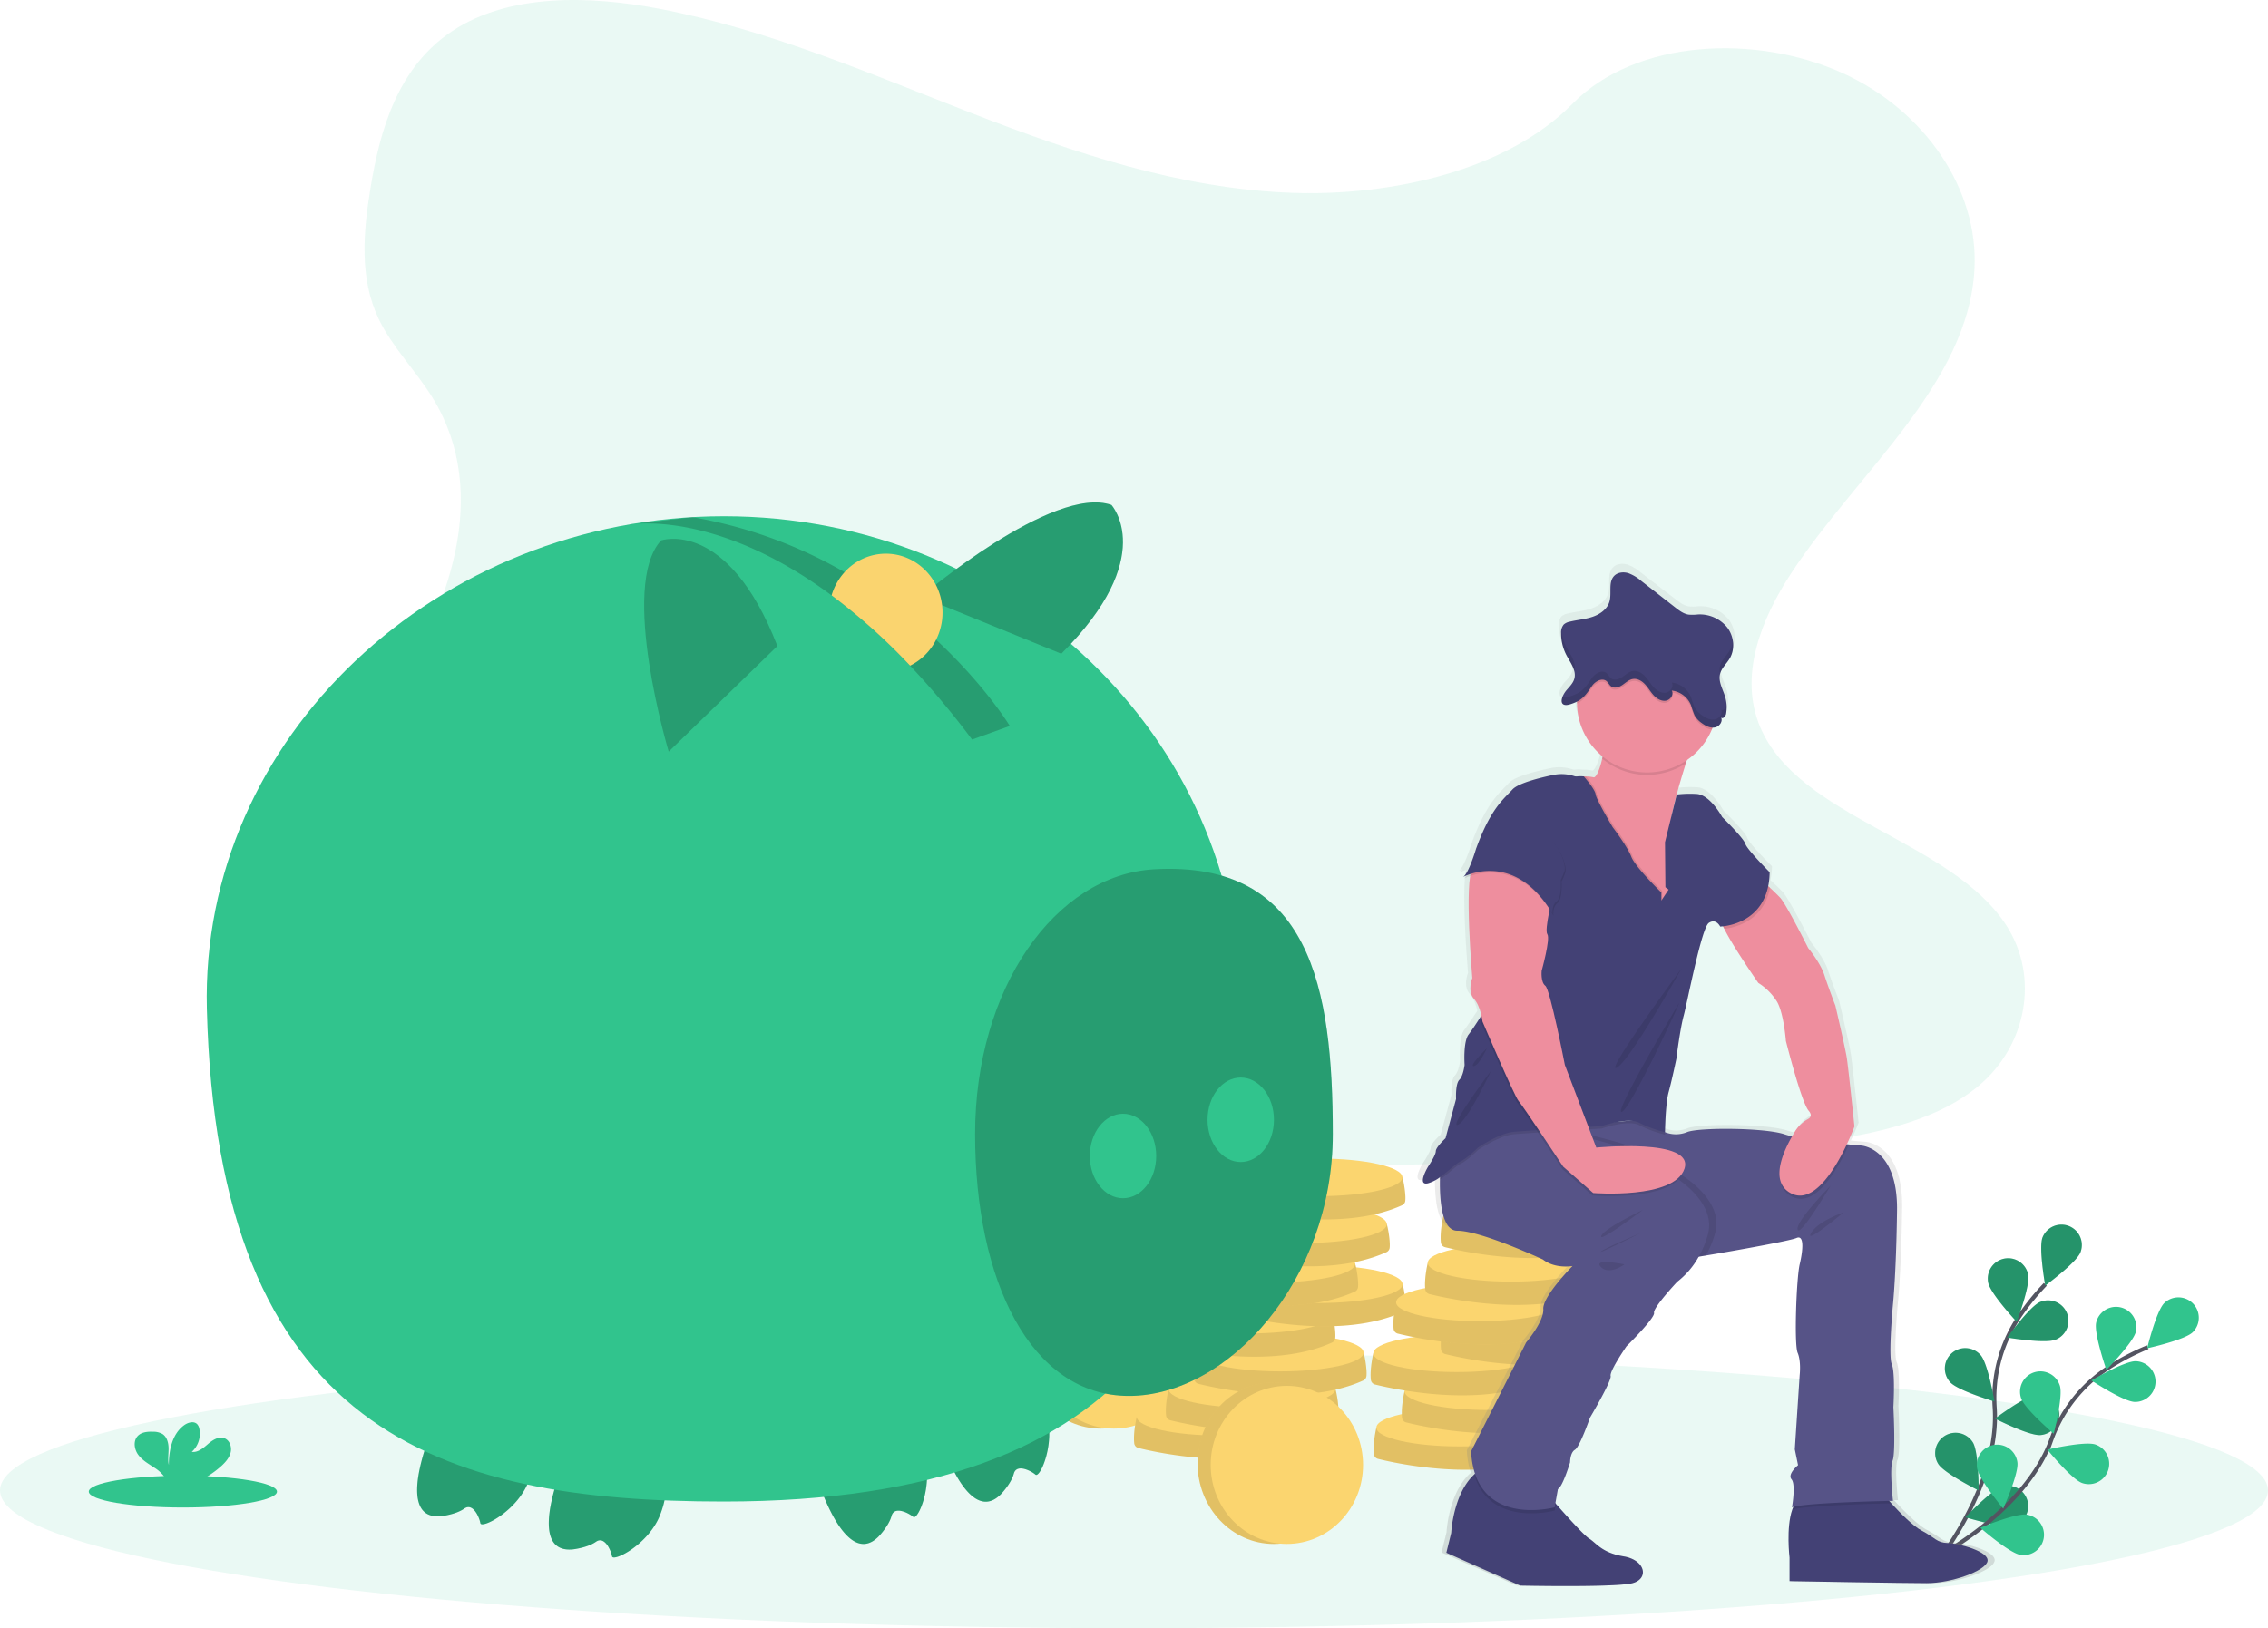 <svg data-name="Layer 1" xmlns="http://www.w3.org/2000/svg" viewBox="0 0 1118 802.819">
  <defs>
    <linearGradient id="a" x1="882.017" y1="830.637" x2="882.017" y2="326.597" gradientUnits="userSpaceOnUse">
      <stop offset="0" stop-color="gray" stop-opacity=".25"/>
      <stop offset=".535" stop-color="gray" stop-opacity=".12"/>
      <stop offset="1" stop-color="gray" stop-opacity=".1"/>
    </linearGradient>
  </defs>
  <ellipse cx="559" cy="734.874" rx="559" ry="67.946" fill="#31c48d" opacity=".1"/>
  <path d="M956.486 768.178s29.155-37.098 26.797-73.906a71.49 71.49 0 0111.25-43.799 120.232 120.232 0 0113.7-17.199" fill="none" stroke="#535461" stroke-miterlimit="10" stroke-width="2"/>
  <path d="M1006.885 610.07c-2.055 5.152 1.312 23.814 1.312 23.814s15.29-11.218 17.345-16.37a10.044 10.044 0 00-18.657-7.444zM980.079 632.456c1.074 5.441 14.044 19.277 14.044 19.277s6.737-17.727 5.663-23.169a10.044 10.044 0 10-19.707 3.892zM961.294 681.492c3.675 4.155 21.855 9.551 21.855 9.551s-3.133-18.703-6.808-22.858a10.044 10.044 0 10-15.047 13.307zM955.437 721.795c2.92 4.716 19.926 13.106 19.926 13.106s.073-18.963-2.847-23.68a10.044 10.044 0 10-17.08 10.574zM1013.312 660.546c-5.128 2.115-23.828-1.035-23.828-1.035s11.04-15.42 16.168-17.534a10.044 10.044 0 117.66 18.569zM1005.863 707.593c-5.525.484-22.426-8.117-22.426-8.117s15.147-11.41 20.673-11.894a10.044 10.044 0 111.753 20.011zM992.349 752.327c-5.365 1.411-23.476-4.21-23.476-4.21s13.002-13.806 18.366-15.217a10.044 10.044 0 015.11 19.427z" fill="#31c48d"/>
  <path d="M1006.885 610.07c-2.055 5.152 1.312 23.814 1.312 23.814s15.29-11.218 17.345-16.37a10.044 10.044 0 00-18.657-7.444zM980.079 632.456c1.074 5.441 14.044 19.277 14.044 19.277s6.737-17.727 5.663-23.169a10.044 10.044 0 10-19.707 3.892zM961.294 681.492c3.675 4.155 21.855 9.551 21.855 9.551s-3.133-18.703-6.808-22.858a10.044 10.044 0 10-15.047 13.307zM955.437 721.795c2.92 4.716 19.926 13.106 19.926 13.106s.073-18.963-2.847-23.68a10.044 10.044 0 10-17.08 10.574zM1013.312 660.546c-5.128 2.115-23.828-1.035-23.828-1.035s11.04-15.42 16.168-17.534a10.044 10.044 0 117.66 18.569zM1005.863 707.593c-5.525.484-22.426-8.117-22.426-8.117s15.147-11.41 20.673-11.894a10.044 10.044 0 111.753 20.011zM992.349 752.327c-5.365 1.411-23.476-4.21-23.476-4.21s13.002-13.806 18.366-15.217a10.044 10.044 0 015.11 19.427z" opacity=".25"/>
  <path d="M956.733 766.634s41.687-22.102 54.447-56.708a71.49 71.49 0 0128.034-35.482 120.233 120.233 0 0119.493-10.173" fill="none" stroke="#535461" stroke-miterlimit="10" stroke-width="2"/>
  <path d="M1066.878 642.511c-3.967 3.877-8.45 22.303-8.45 22.303s18.523-4.06 22.49-7.937a10.044 10.044 0 00-14.04-14.366zM1033.3 652.114c-1.223 5.41 5.028 23.314 5.028 23.314s13.342-13.475 14.565-18.886a10.044 10.044 0 00-19.593-4.428zM996.256 689.332c1.676 5.288 16.11 17.588 16.11 17.588s4.715-18.369 3.039-23.656a10.044 10.044 0 10-19.149 6.068zM974.57 723.804c.757 5.495 12.905 20.057 12.905 20.057s7.751-17.308 6.993-22.803a10.044 10.044 0 10-19.899 2.746zM1052.3 691.261c-5.546-.144-21.365-10.601-21.365-10.601s16.34-9.623 21.886-9.48a10.044 10.044 0 01-.521 20.081zM1026.425 731.254c-5.248-1.796-17.213-16.508-17.213-16.508s18.471-4.293 23.72-2.496a10.044 10.044 0 01-6.507 19.005zM995.943 766.675c-5.476-.884-19.756-13.362-19.756-13.362s17.48-7.353 22.957-6.47a10.044 10.044 0 01-3.201 19.832z" fill="#31c48d"/>
  <path d="M637.139 95.078c-55.237-1.918-107.847-19.75-158.083-39.26S379.059 14.693 325.144 4.355c-34.676-6.649-74.332-7.59-102.273 11.002-26.887 17.892-35.575 48.775-40.246 77.432-3.514 21.56-5.58 44.25 4.049 64.435 6.685 14.013 18.555 25.792 26.764 39.214 28.562 46.704 8.374 104.296-22.58 149.898-14.519 21.391-31.36 41.799-42.564 64.57S131.906 459.77 141.709 483c9.716 23.024 32.87 40.319 57.953 52.482 50.942 24.705 110.972 31.776 169.51 35.78 129.579 8.865 259.85 5.027 389.773 1.183 48.081-1.422 96.375-2.864 143.675-10.299 26.267-4.129 53.386-10.682 72.455-26.501 24.208-20.083 30.209-54.09 13.987-79.271-27.21-42.24-102.44-52.73-121.459-98.06-10.468-24.952.282-52.745 15.495-75.886 32.636-49.642 87.337-93.193 90.218-149.935 1.98-38.971-24.317-78-64.976-96.439-42.62-19.327-101.718-16.896-133.159 15.098-32.376 32.944-89.271 45.62-138.042 43.927z" fill="#31c48d" opacity=".1"/>
  <ellipse cx="542.563" cy="664.533" rx="37.557" ry="39.865" fill="#fbd56f"/>
  <ellipse cx="542.563" cy="664.533" rx="37.557" ry="39.865" opacity=".1"/>
  <ellipse cx="549.045" cy="665.421" rx="37.557" ry="38.977" fill="#fbd56f"/>
  <path d="M564.257 700.744l-3.907-2.175s-1.827 7.625-1.23 13.059a2.707 2.707 0 002.034 2.338c8.987 2.232 51.82 11.74 81.276-1.652a2.703 2.703 0 001.565-2.172c.361-3.34-.918-10.23-1.428-11.573-1.099-2.89-78.31 2.175-78.31 2.175z" fill="#fbd56f"/>
  <path d="M564.257 700.744l-3.907-2.175s-1.827 7.625-1.23 13.059a2.707 2.707 0 002.034 2.338c8.987 2.232 51.82 11.74 81.276-1.652a2.703 2.703 0 001.565-2.172c.361-3.34-.918-10.23-1.428-11.573-1.099-2.89-78.31 2.175-78.31 2.175z" opacity=".1"/>
  <ellipse cx="601.458" cy="698.569" rx="41.108" ry="9.266" fill="#fbd56f"/>
  <path d="M579.962 687.072l-3.906-2.175s-1.828 7.625-1.23 13.06a2.707 2.707 0 002.034 2.338c8.987 2.231 51.82 11.74 81.275-1.653a2.703 2.703 0 001.566-2.172c.36-3.34-.918-10.23-1.429-11.573-1.098-2.89-78.31 2.175-78.31 2.175z" fill="#fbd56f"/>
  <path d="M579.962 687.072l-3.906-2.175s-1.828 7.625-1.23 13.06a2.707 2.707 0 002.034 2.338c8.987 2.231 51.82 11.74 81.275-1.653a2.703 2.703 0 001.566-2.172c.36-3.34-.918-10.23-1.429-11.573-1.098-2.89-78.31 2.175-78.31 2.175z" opacity=".1"/>
  <ellipse cx="617.164" cy="684.897" rx="41.108" ry="9.266" fill="#fbd56f"/>
  <path d="M593.847 669.103l-3.907-2.175s-1.827 7.625-1.23 13.06a2.707 2.707 0 002.035 2.338c8.987 2.232 51.82 11.74 81.275-1.653a2.703 2.703 0 001.565-2.172c.361-3.34-.918-10.23-1.428-11.573-1.099-2.89-78.31 2.175-78.31 2.175z" fill="#fbd56f"/>
  <path d="M593.847 669.103l-3.907-2.175s-1.827 7.625-1.23 13.06a2.707 2.707 0 002.035 2.338c8.987 2.232 51.82 11.74 81.275-1.653a2.703 2.703 0 001.565-2.172c.361-3.34-.918-10.23-1.428-11.573-1.099-2.89-78.31 2.175-78.31 2.175z" opacity=".1"/>
  <ellipse cx="631.049" cy="666.928" rx="41.108" ry="9.266" fill="#fbd56f"/>
  <path d="M578.47 650.398l-3.906-2.175s-1.827 7.625-1.23 13.059a2.707 2.707 0 002.034 2.338c8.987 2.232 51.82 11.74 81.276-1.652a2.703 2.703 0 001.565-2.172c.361-3.34-.918-10.23-1.428-11.573-1.099-2.89-78.31 2.175-78.31 2.175z" fill="#fbd56f"/>
  <path d="M578.47 650.398l-3.906-2.175s-1.827 7.625-1.23 13.059a2.707 2.707 0 002.034 2.338c8.987 2.232 51.82 11.74 81.276-1.652a2.703 2.703 0 001.565-2.172c.361-3.34-.918-10.23-1.428-11.573-1.099-2.89-78.31 2.175-78.31 2.175z" opacity=".1"/>
  <ellipse cx="615.672" cy="648.223" rx="41.108" ry="9.266" fill="#fbd56f"/>
  <path d="M613.062 635.387l-3.907-2.176s-1.827 7.626-1.23 13.06a2.707 2.707 0 002.034 2.338c8.987 2.232 51.82 11.74 81.276-1.652a2.703 2.703 0 001.565-2.172c.361-3.34-.918-10.23-1.428-11.574-1.099-2.89-78.31 2.176-78.31 2.176z" fill="#fbd56f"/>
  <path d="M613.062 635.387l-3.907-2.176s-1.827 7.626-1.23 13.06a2.707 2.707 0 002.034 2.338c8.987 2.232 51.82 11.74 81.276-1.652a2.703 2.703 0 001.565-2.172c.361-3.34-.918-10.23-1.428-11.574-1.099-2.89-78.31 2.176-78.31 2.176z" opacity=".1"/>
  <ellipse cx="650.263" cy="633.211" rx="41.108" ry="9.266" fill="#fbd56f"/>
  <path d="M589.69 625.297l-3.906-2.175s-1.827 7.625-1.23 13.06a2.707 2.707 0 002.034 2.338c8.987 2.231 51.82 11.74 81.275-1.653a2.703 2.703 0 001.566-2.172c.361-3.34-.918-10.23-1.428-11.573-1.1-2.89-78.31 2.175-78.31 2.175z" fill="#fbd56f"/>
  <path d="M589.69 625.297l-3.906-2.175s-1.827 7.625-1.23 13.06a2.707 2.707 0 002.034 2.338c8.987 2.231 51.82 11.74 81.275-1.653a2.703 2.703 0 001.566-2.172c.361-3.34-.918-10.23-1.428-11.573-1.1-2.89-78.31 2.175-78.31 2.175z" opacity=".1"/>
  <ellipse cx="626.892" cy="623.122" rx="41.108" ry="9.266" fill="#fbd56f"/>
  <path d="M605.294 605.82l-3.907-2.176s-1.827 7.625-1.23 13.06a2.707 2.707 0 002.035 2.338c8.987 2.231 51.82 11.74 81.275-1.653a2.703 2.703 0 001.565-2.172c.362-3.34-.917-10.23-1.428-11.573-1.098-2.89-78.31 2.175-78.31 2.175z" fill="#fbd56f"/>
  <path d="M605.294 605.82l-3.907-2.176s-1.827 7.625-1.23 13.06a2.707 2.707 0 002.035 2.338c8.987 2.231 51.82 11.74 81.275-1.653a2.703 2.703 0 001.565-2.172c.362-3.34-.917-10.23-1.428-11.573-1.098-2.89-78.31 2.175-78.31 2.175z" opacity=".1"/>
  <ellipse cx="642.496" cy="603.644" rx="41.108" ry="9.266" fill="#fbd56f"/>
  <path d="M612.99 582.7l-3.906-2.176s-1.827 7.625-1.23 13.06a2.707 2.707 0 002.035 2.338c8.987 2.231 51.82 11.74 81.275-1.653a2.703 2.703 0 001.565-2.172c.361-3.34-.918-10.23-1.428-11.573-1.099-2.89-78.31 2.175-78.31 2.175z" fill="#fbd56f"/>
  <path d="M612.99 582.7l-3.906-2.176s-1.827 7.625-1.23 13.06a2.707 2.707 0 002.035 2.338c8.987 2.231 51.82 11.74 81.275-1.653a2.703 2.703 0 001.565-2.172c.361-3.34-.918-10.23-1.428-11.573-1.099-2.89-78.31 2.175-78.31 2.175z" opacity=".1"/>
  <ellipse cx="650.193" cy="580.524" rx="41.108" ry="9.266" fill="#fbd56f"/>
  <path d="M682.386 706.106l-3.907-2.175s-1.827 7.625-1.23 13.059a2.707 2.707 0 002.034 2.338c8.987 2.232 51.82 11.74 81.275-1.652a2.703 2.703 0 001.566-2.172c.361-3.34-.918-10.23-1.428-11.573-1.099-2.89-78.31 2.175-78.31 2.175z" fill="#fbd56f"/>
  <path d="M682.386 706.106l-3.907-2.175s-1.827 7.625-1.23 13.059a2.707 2.707 0 002.034 2.338c8.987 2.232 51.82 11.74 81.275-1.652a2.703 2.703 0 001.566-2.172c.361-3.34-.918-10.23-1.428-11.573-1.099-2.89-78.31 2.175-78.31 2.175z" opacity=".1"/>
  <ellipse cx="719.587" cy="703.931" rx="41.108" ry="9.266" fill="#fbd56f"/>
  <path d="M696.27 688.137l-3.906-2.175s-1.828 7.625-1.23 13.06a2.707 2.707 0 002.034 2.338c8.987 2.231 51.82 11.74 81.275-1.653a2.703 2.703 0 001.566-2.172c.36-3.34-.918-10.23-1.429-11.573-1.098-2.89-78.31 2.175-78.31 2.175z" fill="#fbd56f"/>
  <path d="M696.27 688.137l-3.906-2.175s-1.828 7.625-1.23 13.06a2.707 2.707 0 002.034 2.338c8.987 2.231 51.82 11.74 81.275-1.653a2.703 2.703 0 001.566-2.172c.36-3.34-.918-10.23-1.429-11.573-1.098-2.89-78.31 2.175-78.31 2.175z" opacity=".1"/>
  <ellipse cx="733.472" cy="685.962" rx="41.108" ry="9.266" fill="#fbd56f"/>
  <path d="M680.894 669.432l-3.907-2.175s-1.827 7.625-1.23 13.059a2.707 2.707 0 002.035 2.338c8.987 2.232 51.82 11.74 81.275-1.652a2.703 2.703 0 001.565-2.172c.362-3.34-.917-10.23-1.428-11.573-1.099-2.89-78.31 2.175-78.31 2.175z" fill="#fbd56f"/>
  <path d="M680.894 669.432l-3.907-2.175s-1.827 7.625-1.23 13.059a2.707 2.707 0 002.035 2.338c8.987 2.232 51.82 11.74 81.275-1.652a2.703 2.703 0 001.565-2.172c.362-3.34-.917-10.23-1.428-11.573-1.099-2.89-78.31 2.175-78.31 2.175z" opacity=".1"/>
  <ellipse cx="718.096" cy="667.257" rx="41.108" ry="9.266" fill="#fbd56f"/>
  <path d="M715.485 654.42l-3.907-2.175s-1.827 7.626-1.23 13.06a2.707 2.707 0 002.035 2.338c8.987 2.232 51.82 11.74 81.275-1.652a2.703 2.703 0 001.565-2.172c.362-3.34-.917-10.231-1.428-11.574-1.099-2.89-78.31 2.176-78.31 2.176z" fill="#fbd56f"/>
  <path d="M715.485 654.42l-3.907-2.175s-1.827 7.626-1.23 13.06a2.707 2.707 0 002.035 2.338c8.987 2.232 51.82 11.74 81.275-1.652a2.703 2.703 0 001.565-2.172c.362-3.34-.917-10.231-1.428-11.574-1.099-2.89-78.31 2.176-78.31 2.176z" opacity=".1"/>
  <ellipse cx="752.687" cy="652.245" rx="41.108" ry="9.266" fill="#fbd56f"/>
  <path d="M692.114 644.331l-3.907-2.175s-1.827 7.625-1.23 13.059a2.707 2.707 0 002.034 2.338c8.987 2.232 51.82 11.74 81.276-1.652a2.703 2.703 0 001.565-2.172c.361-3.34-.918-10.23-1.428-11.573-1.099-2.89-78.31 2.175-78.31 2.175z" fill="#fbd56f"/>
  <path d="M692.114 644.331l-3.907-2.175s-1.827 7.625-1.23 13.059a2.707 2.707 0 002.034 2.338c8.987 2.232 51.82 11.74 81.276-1.652a2.703 2.703 0 001.565-2.172c.361-3.34-.918-10.23-1.428-11.573-1.099-2.89-78.31 2.175-78.31 2.175z" opacity=".1"/>
  <ellipse cx="729.315" cy="642.156" rx="41.108" ry="9.266" fill="#fbd56f"/>
  <path d="M707.717 624.853l-3.906-2.175s-1.827 7.625-1.23 13.059a2.707 2.707 0 002.034 2.338c8.987 2.232 51.82 11.74 81.275-1.652a2.703 2.703 0 001.566-2.172c.361-3.34-.918-10.23-1.428-11.573-1.1-2.89-78.31 2.175-78.31 2.175z" fill="#fbd56f"/>
  <path d="M707.717 624.853l-3.906-2.175s-1.827 7.625-1.23 13.059a2.707 2.707 0 002.034 2.338c8.987 2.232 51.82 11.74 81.275-1.652a2.703 2.703 0 001.566-2.172c.361-3.34-.918-10.23-1.428-11.573-1.1-2.89-78.31 2.175-78.31 2.175z" opacity=".1"/>
  <ellipse cx="744.919" cy="622.678" rx="41.108" ry="9.266" fill="#fbd56f"/>
  <path d="M715.414 601.733l-3.906-2.175s-1.828 7.625-1.23 13.059a2.707 2.707 0 002.034 2.338c8.987 2.232 51.82 11.74 81.275-1.652a2.703 2.703 0 001.566-2.172c.36-3.34-.918-10.23-1.429-11.573-1.098-2.89-78.31 2.175-78.31 2.175z" fill="#fbd56f"/>
  <path d="M715.414 601.733l-3.906-2.175s-1.828 7.625-1.23 13.059a2.707 2.707 0 002.034 2.338c8.987 2.232 51.82 11.74 81.275-1.652a2.703 2.703 0 001.566-2.172c.36-3.34-.918-10.23-1.429-11.573-1.098-2.89-78.31 2.175-78.31 2.175z" opacity=".1"/>
  <ellipse cx="752.616" cy="599.558" rx="41.108" ry="9.266" fill="#fbd56f"/>
  <path d="M1004.191 809.234c-5.722-.202-5.926-2.42-13.283-6.251-4.153-2.162-10.46-8.442-15.16-13.496q-.565-.607-1.094-1.186c1.243-.027 1.948-.04 1.948-.04s-1.84-16.133-.204-19.964.408-26.62.408-26.62 1.022-17.342-.817-21.375.613-29.846.613-29.846 1.635-15.327 2.044-46.584-17.984-32.266-17.984-32.266-2.453-.19-6.176-.544c-.358-.034-.736-.07-1.116-.108 2.412-5.048 3.818-8.826 3.818-8.826s-3.066-29.24-3.883-34.282c-.818-5.042-5.723-25.813-5.723-25.813s-3.474-8.873-5.517-15.124-8.175-13.512-8.175-13.512-11.036-21.779-14.101-25.006c-1.422-1.496-3.417-3.383-5.146-4.976-.312-.288-.61-.56-.9-.825a36.518 36.518 0 00.732-6.903s-11.444-11.293-12.261-14.116-11.649-13.31-11.649-13.31-6.131-11.293-13.08-11.495a56.682 56.682 0 00-9.84.299c1.426-5.282 3.114-10.816 4.63-15.564.168-.53.334-1.045.498-1.554a34.997 34.997 0 0012.554-15.185c.145-.327.276-.658.407-.989.074.002.147.014.22.013a5.487 5.487 0 00.86-.078c2.288-.393 4.224-2.976 3.17-5.015a.747.747 0 00.666.367c.762-.026 1.692-1.129 1.87-2.099.032-.168.049-.339.075-.508.032-.21.067-.42.092-.632.023-.199.038-.398.055-.597a17.548 17.548 0 00.062-1.863c-.004-.178-.006-.356-.014-.533-.013-.27-.035-.54-.06-.81-.01-.11-.013-.222-.025-.332l-.002.016a18.109 18.109 0 00-.658-3.252c-1.13-3.749-3.499-7.466-2.586-11.272.01-.04.028-.078.039-.119v.008c.762-2.953 3.317-5.099 4.88-7.737.15-.252.28-.512.41-.772.023-.048.052-.093.075-.141.094-.196.173-.398.256-.598.054-.13.112-.256.16-.386.067-.176.121-.355.179-.534.052-.162.107-.324.153-.488.044-.158.08-.318.117-.478.046-.192.091-.385.128-.579.027-.14.047-.28.07-.42.034-.22.065-.44.089-.662.012-.12.022-.241.03-.362a13.696 13.696 0 00.044-1.042q.002-.408-.02-.816l-.015-.244c-.02-.29-.05-.579-.089-.867-.005-.042-.007-.084-.013-.125l-.002.011a14.532 14.532 0 00-2.927-6.95 17.911 17.911 0 00-14.71-6.363 24.645 24.645 0 01-4.625.085c-2.566-.376-4.736-2.005-6.78-3.58l-17.118-13.186a21.123 21.123 0 00-6.47-3.847c-2.42-.74-5.32-.484-7.11 1.283-3.205 3.163-1.168 8.606-2.455 12.894-1.114 3.715-4.702 6.232-8.416 7.487s-7.688 1.53-11.505 2.438a6.35 6.35 0 00-3.078 1.415 5.955 5.955 0 00-1.338 4.287 23.118 23.118 0 002.657 10.905c.722 1.37 1.596 2.754 2.364 4.157l.186.348c.086.161.172.322.254.484q.2.393.38.788c.052.114.098.229.148.343q.12.28.228.561a11.391 11.391 0 01.341 1.022 7.38 7.38 0 01.111 4.022c-.588 2.167-2.28 3.837-3.773 5.53a10.759 10.759 0 00-2.521 4.675l-.007.039a3.757 3.757 0 00-.047 1.233c.008.05.014.102.024.152a2.159 2.159 0 00.075.27 1.87 1.87 0 00.08.187 1.74 1.74 0 00.107.21 1.6 1.6 0 00.26.306 1.69 1.69 0 00.143.106 1.738 1.738 0 00.262.161c.056.028.113.054.175.077a2.422 2.422 0 00.418.115c.04.007.075.02.116.026a3.838 3.838 0 00.658.028c.063-.003.132-.01.199-.015a6.242 6.242 0 00.627-.08c.077-.013.151-.025.23-.041.302-.063.618-.139.965-.247a21.625 21.625 0 003.34-1.32c-.002.123-.01.244-.01.367 0 .212 0 .434.02.645a33.986 33.986 0 002.208 11.567 34.934 34.934 0 0010.657 14.725q-.089.523-.195 1.05c-.985 4.835-3.045 9.687-4.316 9.312a17.333 17.333 0 00-3.79-.415c-.385-.012-.759-.017-1.114-.019l-.001-.001a15.11 15.11 0 00-3.474 0 3.765 3.765 0 01-1.52-.21 20.73 20.73 0 00-10.21-.573c-7.067 1.448-17.817 4.098-20.764 7.268-4.496 4.84-11.035 9.478-18.393 29.644 0 0-3.678 12.302-6.54 13.915a19.098 19.098 0 011.942-.873 5.178 5.178 0 01-1.532 1.68 22.554 22.554 0 013.218-1.343c-2.233 13.14 1.073 50.722 1.073 50.722s-2.657 6.48.818 10.312c2.064 2.277 3.186 5.828 3.76 8.341l-.503.782v.004c-1.84 2.852-4.3 6.57-5.914 8.62-2.861 3.63-2.044 15.124-2.044 15.124s-.613 5.445-2.656 7.461-1.635 9.478-1.635 9.478l-5.314 19.562s-4.905 4.436-4.905 6.453-3.883 7.663-3.883 7.663-5.926 9.68 0 8.268a18.595 18.595 0 005.984-3.009l-.003.145q-.013.532-.021 1.081c-.168 10.543.98 25.377 8.755 25.377 12.057 0 43.12 14.318 43.12 14.318 6.336 4.84 14.919 3.227 14.919 3.227s-15.123 15.124-14.714 21.376-8.584 16.536-8.584 16.536l-27.793 54.247a41.606 41.606 0 001.992 11.119c-.132.115-.269.225-.398.343-10.68 9.756-11.608 29.072-11.608 29.072l-2.452 9.88 37.194 16.335s48.23 1.009 56.609-1.21 6.54-11.494-4.496-13.31-13.693-6.654-17.371-8.872c-2.481-1.497-11.293-11.168-16.762-17.299l-.241-.27 1.267-7.034c2.452-1.21 6.13-13.31 6.13-13.31s0-4.84 2.453-6.251 7.562-15.931 7.562-15.931 11.035-18.351 10.422-20.771 7.97-14.722 7.97-14.722 14.51-14.116 13.897-16.637 11.649-15.427 11.649-15.427a40.923 40.923 0 0010.851-12.495c1.104-.177 2.29-.367 3.54-.576 16.047-2.63 42.712-7.385 45.691-8.708 4.088-1.815 3.27 6.251 1.635 13.108s-2.86 39.727-1.021 43.962 1.021 11.091 1.021 11.091l-2.452 36.904 1.635 7.865s-5.518 4.437-3.27 7.058.204 13.915.204 13.915a7.8 7.8 0 01.68-.21c-.198.443-.385.897-.553 1.375-3.167 9.03-1.353 23.84-1.353 23.84v11.697s56.61 1.008 69.075 1.008 29.633-6.05 30.655-10.89-14.306-8.872-20.028-9.074zM843.185 599.296l-3.709.312a30.789 30.789 0 013.709-.312zm22.608-154.789c.519-2.332 1.15-4.842 1.844-7.415zm6.992 160.444a15.002 15.002 0 01-11.01.013l-.025-.013s.204-14.116 1.839-19.964 3.883-16.536 3.883-16.536 1.84-14.721 3.678-21.376 8.992-43.76 12.671-46.18 5.722 1.814 5.722 1.814.55-.01 1.47-.113q.26.58.586 1.235c4.361 8.812 17.154 26.91 17.154 26.91a29.467 29.467 0 019.401 9.276c3.474 5.848 4.496 19.56 4.496 19.56s7.766 30.452 11.444 34.686c1.84 2.118 1.022 3.38-.253 4.11a18.106 18.106 0 00-6.45 5.957 83.857 83.857 0 00-1.64 2.716c-1.406-.326-2.665-.664-3.714-1.018-10.014-3.363-43.734-3.496-49.252-1.077z" transform="translate(-41 -48.59)" fill="url(#a)"/>
  <path d="M882.148 768.022v11.598s55.393 1 67.591 1 28.996-6 29.996-10.798-13.998-8.8-19.597-9-5.8-2.399-12.998-6.198c-4.064-2.144-10.235-8.371-14.834-13.383-3.548-3.867-6.163-7.015-6.163-7.015s-29.796-.6-38.395 4.2c-1.98 1.108-3.348 3.275-4.276 5.955-3.1 8.955-1.324 23.64-1.324 23.64z" fill="#434175"/>
  <path d="M883.472 744.381c6.247-2.172 42.823-3.016 48.834-3.14-3.548-3.867-6.163-7.015-6.163-7.015s-29.796-.6-38.395 4.2c-1.98 1.108-3.348 3.275-4.276 5.955z" opacity=".1"/>
  <path d="M722.77 559.45s1.156.7 3.232 1.952c.376.224.78.472 1.211.732 1.316.795 2.896 1.743 4.7 2.831 25.132 15.146 93.691 56.205 97.443 55.877.983-.084 3.94-.528 8.019-1.192 1.08-.176 2.24-.364 3.463-.572 15.702-2.608 41.794-7.323 44.71-8.635 4-1.8 3.2 6.2 1.6 12.998s-2.8 39.395-1 43.594 1 10.999 1 10.999l-2.4 36.595 1.6 7.799s-5.4 4.4-3.2 6.999.2 13.798.2 13.798c6.4-2.4 49.794-3.2 49.794-3.2s-1.8-15.997-.2-19.797.4-26.396.4-26.396 1-17.198-.8-21.197.6-29.596.6-29.596 1.6-15.198 2-46.194-17.598-31.996-17.598-31.996-2.4-.188-6.043-.54c-7.127-.684-19.006-1.991-26.94-3.715a44.9 44.9 0 01-4.812-1.276c-9.799-3.336-42.794-3.468-48.194-1.068a14.5 14.5 0 01-10.774.012l-.024-.012-4.2-6.799-40.11 3.42-4.252.364-39.486 3.367-2.716.232z" fill="#565387"/>
  <path d="M883.548 590.126c11.65 5.679 22.77-14.454 27.953-25.817-7.127-.684-19.006-1.991-26.94-3.715-5.22 8.759-12.183 24.089-1.013 29.532z" opacity=".1"/>
  <path d="M848.553 454.064a12.214 12.214 0 001.412 3.912c4.267 8.738 16.786 26.684 16.786 26.684a28.991 28.991 0 019.198 9.199c3.4 5.799 4.4 19.397 4.4 19.397s7.599 30.196 11.198 34.396c1.8 2.1 1 3.351-.248 4.075a17.812 17.812 0 00-6.311 5.907c-5.243 8.431-13.614 25.153-1.84 30.892 15.998 7.799 30.996-33.076 30.996-33.076s-3-28.996-3.8-33.995-5.599-25.596-5.599-25.596-3.4-8.8-5.399-14.998-7.999-13.399-7.999-13.399-10.798-21.597-13.798-24.796c-1.392-1.484-3.343-3.356-5.035-4.936-1.956-1.827-3.564-3.263-3.564-3.263s-20.597 14.798-20.397 19.597z" fill="#ee8e9e"/>
  <path d="M712.971 765.622l36.395 16.198s47.194 1 55.393-1.2 6.399-11.398-4.4-13.198-13.398-6.6-16.997-8.799c-2.428-1.484-11.05-11.074-16.402-17.154-2.576-2.927-4.395-5.043-4.395-5.043s-7-18.597-26.397-14.398a19.876 19.876 0 00-9.439 4.967c-10.45 9.675-11.358 28.828-11.358 28.828z" fill="#434175"/>
  <path d="M727.213 562.134c1.316.795 2.896 1.743 4.7 2.831 25.132 15.146 93.691 56.205 97.443 55.877.983-.084 3.94-.528 8.019-1.192 1.08-.176 2.24-.364 3.463-.572.048-.076.092-.152.136-.228a45.965 45.965 0 004.58-11.207c4.199-15.997-16.598-28.196-16.598-28.196l-4.4-3.42c-5-8.418-40.994-16.377-40.994-16.377l-4.64-3.116-2.475-1.663-.652-.436-5.631-3.784-28.197 2-8.374 5.383-.884.568-3.108 2zM726.73 726.995c7.654 26.477 39.634 17.83 39.634 17.83l.596-3.356c-2.576-2.927-4.395-5.043-4.395-5.043s-7-18.597-26.397-14.398a19.876 19.876 0 00-9.439 4.967z" opacity=".1"/>
  <path d="M718.37 606.844c11.799 0 42.195 14.198 42.195 14.198 6.199 4.799 14.598 3.2 14.598 3.2s-14.798 14.997-14.398 21.196-8.4 16.398-8.4 16.398L725.17 715.63c2 38.195 41.194 27.596 41.194 27.596l1.6-8.999c2.4-1.2 5.999-13.198 5.999-13.198s0-4.8 2.4-6.199 7.399-15.798 7.399-15.798 10.798-18.197 10.198-20.597 7.8-14.598 7.8-14.598 14.197-13.998 13.597-16.498 11.399-15.298 11.399-15.298a40.381 40.381 0 0010.619-12.39 45.965 45.965 0 004.579-11.207c3.383-12.882-9.447-23.305-14.57-26.868-1.24-.864-2.028-1.328-2.028-1.328l-4.4-3.42c-2.27-3.83-10.958-7.562-19.753-10.494-6.343-2.116-12.746-3.815-16.837-4.835-2.708-.672-4.404-1.048-4.404-1.048l-4.639-3.116-1.632-1.096-1.496-1.004-5.63-3.783-12.547.888-15.65 1.112-8.375 5.383-3.991 2.568-15.63 10.046s-.412 3.848-.544 9.011l-.024 1.22c-.164 10.455.96 25.165 8.567 25.165z" fill="#565387"/>
  <path d="M778.562 382.874l4.2 14.998s7.399 25.796 8.199 27.596 20.197 19.997 20.997 20.397 11.362 6.4 11.362 6.4.836-32.996.036-42.595a27.405 27.405 0 01.52-6.287c1.276-7.523 4.504-18.554 7.18-27.048 2.239-7.12 4.099-12.459 4.099-12.459s-46.794-2-45.194 2.6c.604 1.74.408 4.647-.176 7.563-.964 4.795-2.98 9.607-4.224 9.235a16.745 16.745 0 00-3.707-.412 52.362 52.362 0 00-3.292.012z" fill="#ee8e9e"/>
  <path d="M789.785 374.039a34.61 34.61 0 0041.27 2.296c2.24-7.12 4.1-12.459 4.1-12.459s-46.794-2-45.194 2.6c.604 1.74.408 4.647-.176 7.563z" opacity=".1"/>
  <path d="M846.558 346.287a34.463 34.463 0 01-1.73 10.8 28.27 28.27 0 01-1 2.65 34.598 34.598 0 01-64.28-1.34 34.1 34.1 0 01-2.16-11.47c-.02-.21-.02-.43-.02-.64a34.595 34.595 0 1169.19 0z" fill="#ee8e9e"/>
  <path d="M778.562 382.874l4.2 14.998s7.399 25.796 8.199 27.596 20.197 19.997 20.997 20.397 11.362 6.4 11.362 6.4.836-32.996.036-42.595a27.405 27.405 0 01.52-6.287l-2.72 11.086.2 22.197 1.6 1.2-3.6 5.4v-4s-12.797-12.398-14.797-17.598-9.199-14.614-9.199-14.614-8.199-13.782-8.399-16.181c-.156-1.872-3.6-6.2-5.107-8.011-1.728-.052-3.292.012-3.292.012zM848.553 454.064a12.214 12.214 0 001.412 3.912c4.371-.448 19.27-3.228 22.549-20.246-1.956-1.827-3.564-3.263-3.564-3.263s-20.597 14.798-20.397 19.597zM709.804 581.679c4.035-2.856 7.875-6.751 10.166-7.831 3.4-1.6 8.6-6.8 8.6-6.8s1.319-.895 3.343-2.083c3.711-2.176 9.794-5.327 14.454-5.715 4.175-.348 18.045-1.236 28.956-1.916 7.895-.496 14.238-.884 14.238-.884s12.998-4.599 18.597-1.6a58.76 58.76 0 0012.599 4.6s.004-.436.024-1.188l-.024-.012-4.2-6.799-44.362 3.783-5.631-3.783-28.196 2-8.375 5.383-7.223.616s1.156.7 3.232 1.952l-15.63 10.046s-.48 4.468-.568 10.23z" opacity=".1"/>
  <path d="M703.972 583.447a18.103 18.103 0 005.856-2.984v-.004c4.027-2.851 7.855-6.735 10.142-7.81 3.4-1.6 8.6-6.8 8.6-6.8s10.598-7.199 17.797-7.799c1.963-.164 6.067-.448 10.998-.768 5.048-.336 10.955-.712 16.326-1.044 3.096-.196 6.011-.38 8.475-.532l7.395-.456s12.998-4.599 18.597-1.6a58.76 58.76 0 0012.599 4.6s.2-13.998 1.8-19.797 3.799-16.398 3.799-16.398 1.8-14.598 3.6-21.197 8.798-43.394 12.398-45.794 5.6 1.8 5.6 1.8 23.996-.4 24.396-26.797c0 0-11.199-11.198-11.999-13.998s-11.398-13.198-11.398-13.198-6-11.198-12.798-11.398a54.703 54.703 0 00-9.631.296l-5.767 23.5.2 22.197 1.6 1.2-3.6 5.4v-4s-12.798-12.398-14.798-17.598-9.199-14.614-9.199-14.614-8.199-13.782-8.399-16.181-5.799-8.831-5.799-8.831a14.595 14.595 0 00-3.4 0 3.638 3.638 0 01-1.487-.208 20.027 20.027 0 00-9.99-.568c-6.916 1.436-17.434 4.063-20.318 7.207-4.4 4.8-10.799 9.399-17.998 29.396l38.795 13.998-3.32 6.311-30.875 58.68s-1.024 1.668-2.412 3.848v.004c-1.8 2.827-4.207 6.515-5.787 8.546-2.8 3.6-2 14.998-2 14.998s-.6 5.4-2.6 7.4-1.6 9.398-1.6 9.398l-5.199 19.398s-4.799 4.4-4.799 6.399-3.8 7.599-3.8 7.599-5.799 9.599 0 8.199z" fill="#434175"/>
  <path d="M908.745 597.845s-12.598 4.2-15.998 10.198 15.998-10.198 15.998-10.198zM902.346 584.647c-.4.6-17.255 17.513-16.198 21.597s16.198-21.597 16.198-21.597zM809.758 596.645s-18.797 8.865-20.397 12.731 20.397-12.731 20.397-12.731zM808.558 608.043s-16.964 7.2-19.28 9 19.28-9 19.28-9zM800.76 623.441s-7.514 5.6-11.656 1.2 11.655-1.2 11.655-1.2zM828.959 477.461c-.403.6-25.4 45.594-32 48.993s32-48.993 32-48.993zM827.756 494.459c0 1-24.397 53.193-28.396 53.792s28.396-53.792 28.396-53.792zM734.968 528.054s-11.783 25.162-16.397 26.597 16.397-26.597 16.397-26.597zM732.969 516.856s-4.062 8.799-6.53 8.799 6.53-8.8 6.53-8.8zM846.558 346.287a34.463 34.463 0 01-1.73 10.8 28.27 28.27 0 01-1 2.65 10.172 10.172 0 01-4.85-2.13 12.008 12.008 0 01-3.63-3.88 48.612 48.612 0 01-1.77-5.05 11.748 11.748 0 00-9.49-7.19c1.15 1.96-.68 4.65-2.93 5-2.25.34-4.44-1-5.99-2.67s-2.67-3.7-4.21-5.37c-1.55-1.67-3.74-3.01-5.99-2.67-1.99.3-3.53 1.82-5.2 2.95-1.66 1.13-3.99 1.89-5.6.68-.9-.67-1.34-1.81-2.2-2.54-2.21-1.85-5.65.06-7.28 2.45-2.51 3.7-4.04 5.94-7.3 7.61-.02-.21-.02-.43-.02-.64a34.595 34.595 0 1169.19 0z" opacity=".1"/>
  <path d="M784.69 338.316c1.628-2.392 5.066-4.304 7.282-2.445.86.722 1.299 1.863 2.196 2.539 1.607 1.21 3.94.45 5.602-.683s3.207-2.647 5.196-2.95c2.25-.343 4.444.999 5.99 2.67s2.665 3.7 4.211 5.37 3.74 3.011 5.99 2.667 4.085-3.037 2.928-4.998a11.75 11.75 0 019.488 7.19 48.69 48.69 0 001.771 5.05 11.977 11.977 0 003.635 3.876c1.835 1.345 4.059 2.479 6.3 2.089s4.14-2.959 3.097-4.981c.717 1.088 2.255-.428 2.487-1.71a18.29 18.29 0 00-.462-8.44c-1.105-3.717-3.423-7.403-2.53-11.177.707-2.987 3.26-5.132 4.81-7.783 2.748-4.698 2.019-11.027-1.323-15.323a17.422 17.422 0 00-14.394-6.31 23.8 23.8 0 01-4.525.085c-2.511-.373-4.634-1.989-6.635-3.55l-16.75-13.076a20.611 20.611 0 00-6.331-3.815c-2.368-.734-5.205-.48-6.957 1.272-3.136 3.137-1.143 8.534-2.402 12.787-1.09 3.683-4.601 6.18-8.236 7.424s-7.523 1.517-11.257 2.418a6.177 6.177 0 00-3.013 1.402 5.959 5.959 0 00-1.309 4.252 23.173 23.173 0 002.6 10.814c1.94 3.73 5.015 7.564 3.927 11.626-.576 2.15-2.232 3.805-3.692 5.485-3.166 3.64-4.234 9.02 1.722 7.14 5.737-1.81 7.347-4.156 10.585-8.915z" fill="#434175"/>
  <g opacity=".1">
    <path d="M850.867 348.058c-.233 1.282-1.77 2.797-2.487 1.71 1.042 2.022-.856 4.59-3.097 4.98s-4.466-.744-6.3-2.089a11.976 11.976 0 01-3.635-3.876 48.691 48.691 0 01-1.772-5.05 11.75 11.75 0 00-9.487-7.19c1.156 1.961-.678 4.654-2.928 4.998s-4.445-.995-5.99-2.666-2.667-3.699-4.212-5.37-3.739-3.013-5.989-2.67c-1.99.302-3.534 1.815-5.196 2.95s-3.995 1.893-5.603.682c-.896-.676-1.335-1.817-2.196-2.538-2.216-1.86-5.654.053-7.28 2.444-3.239 4.76-4.848 7.106-10.586 8.916-1.883.594-3.06.46-3.695-.113-1.259 2.891-.686 5.438 3.695 4.055 5.738-1.81 7.347-4.156 10.585-8.915 1.627-2.392 5.065-4.304 7.281-2.445.86.722 1.3 1.863 2.196 2.539 1.608 1.21 3.94.45 5.603-.683s3.207-2.647 5.196-2.95c2.25-.343 4.444.999 5.989 2.67s2.666 3.7 4.212 5.37 3.74 3.011 5.99 2.667 4.084-3.037 2.928-4.998a11.75 11.75 0 019.487 7.19 48.701 48.701 0 001.772 5.05 11.977 11.977 0 003.634 3.876c1.835 1.345 4.06 2.479 6.3 2.089s4.14-2.959 3.098-4.981c.716 1.088 2.254-.428 2.487-1.71a18.263 18.263 0 00.18-5.23 18.02 18.02 0 01-.18 1.288zM776.028 330.815c.015-.051.037-.1.051-.152 1.088-4.061-1.986-7.895-3.926-11.626a23.177 23.177 0 01-2.485-8.446 11.226 11.226 0 00-.115 1.575 23.173 23.173 0 002.6 10.814c1.326 2.55 3.18 5.149 3.875 7.835zM852.685 320.658c-1.55 2.65-4.103 4.795-4.81 7.783a8.682 8.682 0 00.035 3.832c.744-2.929 3.245-5.056 4.775-7.673a13.142 13.142 0 001.54-8.442 12.373 12.373 0 01-1.54 4.5z"/>
  </g>
  <path d="M729.757 501.506v.004a30.534 30.534 0 01.612 3.347s15.798 36.995 17.798 39.195c.615.676 2.935 4.003 5.85 8.287a1149.42 1149.42 0 013.348 4.943 3453.087 3453.087 0 0112.799 19.166l14.798 12.998s32.191 2.576 42.422-7.871c-1.24-.864-2.028-1.328-2.028-1.328l-4.4-3.42c-2.27-3.83-10.958-7.562-19.753-10.494-8.103.06-14.73.716-14.73.716l-2.107-5.551-2.2-5.792-11.187-29.452s-7.215-37.195-9.614-38.994-1.8-7.4-1.8-7.4 4.4-15.797 2.8-17.997 2.6-18.397 2.6-18.397a16.778 16.778 0 00-1.92-4.488l-30.876 58.68s-1.024 1.668-2.412 3.848z" opacity=".1"/>
  <path d="M765.364 442.266s-4.2 16.198-2.6 18.397-2.799 17.998-2.799 17.998-.6 5.6 1.8 7.399 9.614 38.995 9.614 38.995l15.493 40.794s48.483-4.8 43.483 10.399-44.993 11.998-44.993 11.998l-14.798-12.998s-19.998-30.196-21.997-32.396-17.798-39.195-17.798-39.195-.8-7.399-4.2-11.198-.8-10.226-.8-10.226-4.199-48.366.2-54.165 34.796-3.2 39.395 14.198z" fill="#ee8e9e"/>
  <path d="M740.568 411.87l-12.599 7.599s-3.6 12.198-6.399 13.798c0 0 25.197-13.998 44.194 18.198 0 0-.6-4.2 2-6.2s2-10.598 2-10.598a34.628 34.628 0 001.8-4.2c1.8-4.4-7.6-29.596-30.996-18.597z" opacity=".1"/>
  <path d="M740.168 411.07l-12.599 7.599s-3.6 12.198-6.399 13.798c0 0 25.197-13.998 44.194 18.198 0 0-.6-4.2 2-6.2s2-10.598 2-10.598a34.628 34.628 0 001.8-4.2c1.8-4.399-7.6-29.596-30.996-18.597z" fill="#434175"/>
  <ellipse cx="627.879" cy="721.411" rx="37.557" ry="39.865" fill="#fbd56f"/>
  <ellipse cx="627.879" cy="721.411" rx="37.557" ry="39.865" opacity=".1"/>
  <ellipse cx="634.36" cy="722.298" rx="37.557" ry="38.977" fill="#fbd56f"/>
  <ellipse cx="90.143" cy="735.477" rx="46.386" ry="7.841" fill="#31c48d"/>
  <path d="M109.323 722.648c1.987-1.846 3.85-4.023 4.422-6.674s-.557-5.83-3.09-6.798c-2.838-1.085-5.87.882-8.17 2.869s-4.935 4.254-7.944 3.833a12.094 12.094 0 003.74-11.319 4.728 4.728 0 00-1.04-2.298c-1.576-1.685-4.432-.961-6.318.366-6 4.22-7.673 12.368-7.706 19.703-.605-2.646-.095-5.403-.11-8.117s-.759-5.722-3.048-7.18a9.182 9.182 0 00-4.65-1.092c-2.696-.1-5.7.171-7.541 2.143-2.288 2.451-1.695 6.563.296 9.26s5.019 4.39 7.806 6.253a17.309 17.309 0 015.578 5.32 5.267 5.267 0 01.414.951h16.906a47.11 47.11 0 0010.455-7.22zM509.621 684.344a40.436 40.436 0 015.028 9.18c.336.845.665 1.732.976 2.662 4.997 14.935-2.921 32.845-5.185 30.913s-9.318-5.516-10.683-.479-6.402 10.185-6.402 10.185c-9.18 9.234-17.49-.742-22.945-11.05a99.846 99.846 0 01-4.745-10.485 109.362 109.362 0 01-1.907-5.354l38.237-32.578s3.697 1.697 7.626 7.006zM449.357 705.176a40.437 40.437 0 015.028 9.18 50.5 50.5 0 01.976 2.662c4.997 14.935-2.921 32.845-5.185 30.913s-9.318-5.516-10.683-.479-6.402 10.185-6.402 10.185c-9.18 9.234-17.49-.742-22.945-11.05a99.85 99.85 0 01-4.745-10.485c-1.211-3.166-1.907-5.354-1.907-5.354l38.237-32.578s3.697 1.697 7.626 7.006zM328.354 733.956a40.436 40.436 0 01-1.988 10.276c-.28.864-.593 1.757-.948 2.672-5.684 14.687-23.21 23.422-23.72 20.49s-3.653-10.193-7.918-7.186-11.43 3.755-11.43 3.755c-12.96 1.25-12.99-11.733-10.612-23.15a99.846 99.846 0 013.039-11.1c1.087-3.21 1.948-5.34 1.948-5.34l50.23-.678s1.762 3.665 1.399 10.26zM263.455 717.588a40.436 40.436 0 01-1.988 10.276c-.28.864-.593 1.757-.948 2.672-5.684 14.688-23.21 23.422-23.72 20.49s-3.653-10.193-7.918-7.186-11.43 3.755-11.43 3.755c-12.96 1.25-12.99-11.733-10.611-23.15a99.848 99.848 0 013.038-11.1c1.088-3.21 1.948-5.34 1.948-5.34l50.23-.678s1.762 3.665 1.4 10.26z" fill="#31c48d"/>
  <path d="M509.621 684.344a40.436 40.436 0 015.028 9.18c.336.845.665 1.732.976 2.662 4.997 14.935-2.921 32.845-5.185 30.913s-9.318-5.516-10.683-.479-6.402 10.185-6.402 10.185c-9.18 9.234-17.49-.742-22.945-11.05a99.846 99.846 0 01-4.745-10.485 109.362 109.362 0 01-1.907-5.354l38.237-32.578s3.697 1.697 7.626 7.006zM449.357 705.176a40.437 40.437 0 015.028 9.18 50.5 50.5 0 01.976 2.662c4.997 14.935-2.921 32.845-5.185 30.913s-9.318-5.516-10.683-.479-6.402 10.185-6.402 10.185c-9.18 9.234-17.49-.742-22.945-11.05a99.85 99.85 0 01-4.745-10.485c-1.211-3.166-1.907-5.354-1.907-5.354l38.237-32.578s3.697 1.697 7.626 7.006zM328.354 733.956a40.436 40.436 0 01-1.988 10.276c-.28.864-.593 1.757-.948 2.672-5.684 14.687-23.21 23.422-23.72 20.49s-3.653-10.193-7.918-7.186-11.43 3.755-11.43 3.755c-12.96 1.25-12.99-11.733-10.612-23.15a99.846 99.846 0 013.039-11.1c1.087-3.21 1.948-5.34 1.948-5.34l50.23-.678s1.762 3.665 1.399 10.26zM263.455 717.588a40.436 40.436 0 01-1.988 10.276c-.28.864-.593 1.757-.948 2.672-5.684 14.688-23.21 23.422-23.72 20.49s-3.653-10.193-7.918-7.186-11.43 3.755-11.43 3.755c-12.96 1.25-12.99-11.733-10.611-23.15a99.848 99.848 0 013.038-11.1c1.088-3.21 1.948-5.34 1.948-5.34l50.23-.678s1.762 3.665 1.4 10.26z" opacity=".2" style="isolation:isolate"/>
  <path d="M611.616 497.454c0 134.159-45.384 242.916-254.82 242.916-140.733 0-249.612-34.968-254.82-242.916-3.36-134.117 114.087-242.916 254.82-242.916s254.82 108.757 254.82 242.916z" fill="#31c48d"/>
  <path d="M308.994 258.779h.03a.058.058 0 01-.023.007zM309.492 258.697a46.64 46.64 0 013.787-.424l-4.144.49q.09-.022.223-.044c.045-.007.082-.015.134-.022zM497.784 357.954l-18.6 6.696a415.47 415.47 0 00-30.556-36.427 298.497 298.497 0 00-38.696-34.662c-47.623-35.296-84.458-36.196-96.623-35.288l27.96-3.289a227.319 227.319 0 0175.062 27.134 247.977 247.977 0 0145.109 33.324c24.343 22.595 36.344 42.512 36.344 42.512z" opacity=".2" style="isolation:isolate"/>
  <path d="M329.64 370.602s-24.552-81.84-3.72-104.16c0 0 32.736-11.16 57.288 52.08z" opacity=".2" style="isolation:isolate"/>
  <path d="M453.962 294.163s65.11-55.329 93.913-45.204c0 0 23.358 25.506-24.714 73.372z" fill="#31c48d"/>
  <path d="M453.962 294.163s65.11-55.329 93.913-45.204c0 0 23.358 25.506-24.714 73.372z" opacity=".2" style="isolation:isolate"/>
  <path d="M657 559.206c0 72.113-51.748 129.084-100.44 129.084s-75.888-56.971-75.888-129.084 39.554-127.754 88.164-130.572C645.84 424.17 657 487.093 657 559.206z" fill="#31c48d"/>
  <path d="M657 559.206c0 72.113-51.748 129.084-100.44 129.084s-75.888-56.971-75.888-129.084 39.554-127.754 88.164-130.572C645.84 424.17 657 487.093 657 559.206z" opacity=".2" style="isolation:isolate"/>
  <ellipse cx="553.584" cy="569.994" rx="16.368" ry="20.832" fill="#31c48d"/>
  <ellipse cx="611.616" cy="552.138" rx="16.368" ry="20.832" fill="#31c48d"/>
  <path d="M464.616 302.005a29.703 29.703 0 01-3.176 13.437 28.551 28.551 0 01-12.812 12.781 298.497 298.497 0 00-38.696-34.662 29.161 29.161 0 016.399-11.443 27.43 27.43 0 0120.34-9.114c15.431 0 27.945 12.983 27.945 29z" fill="#fad46f"/>
</svg>
